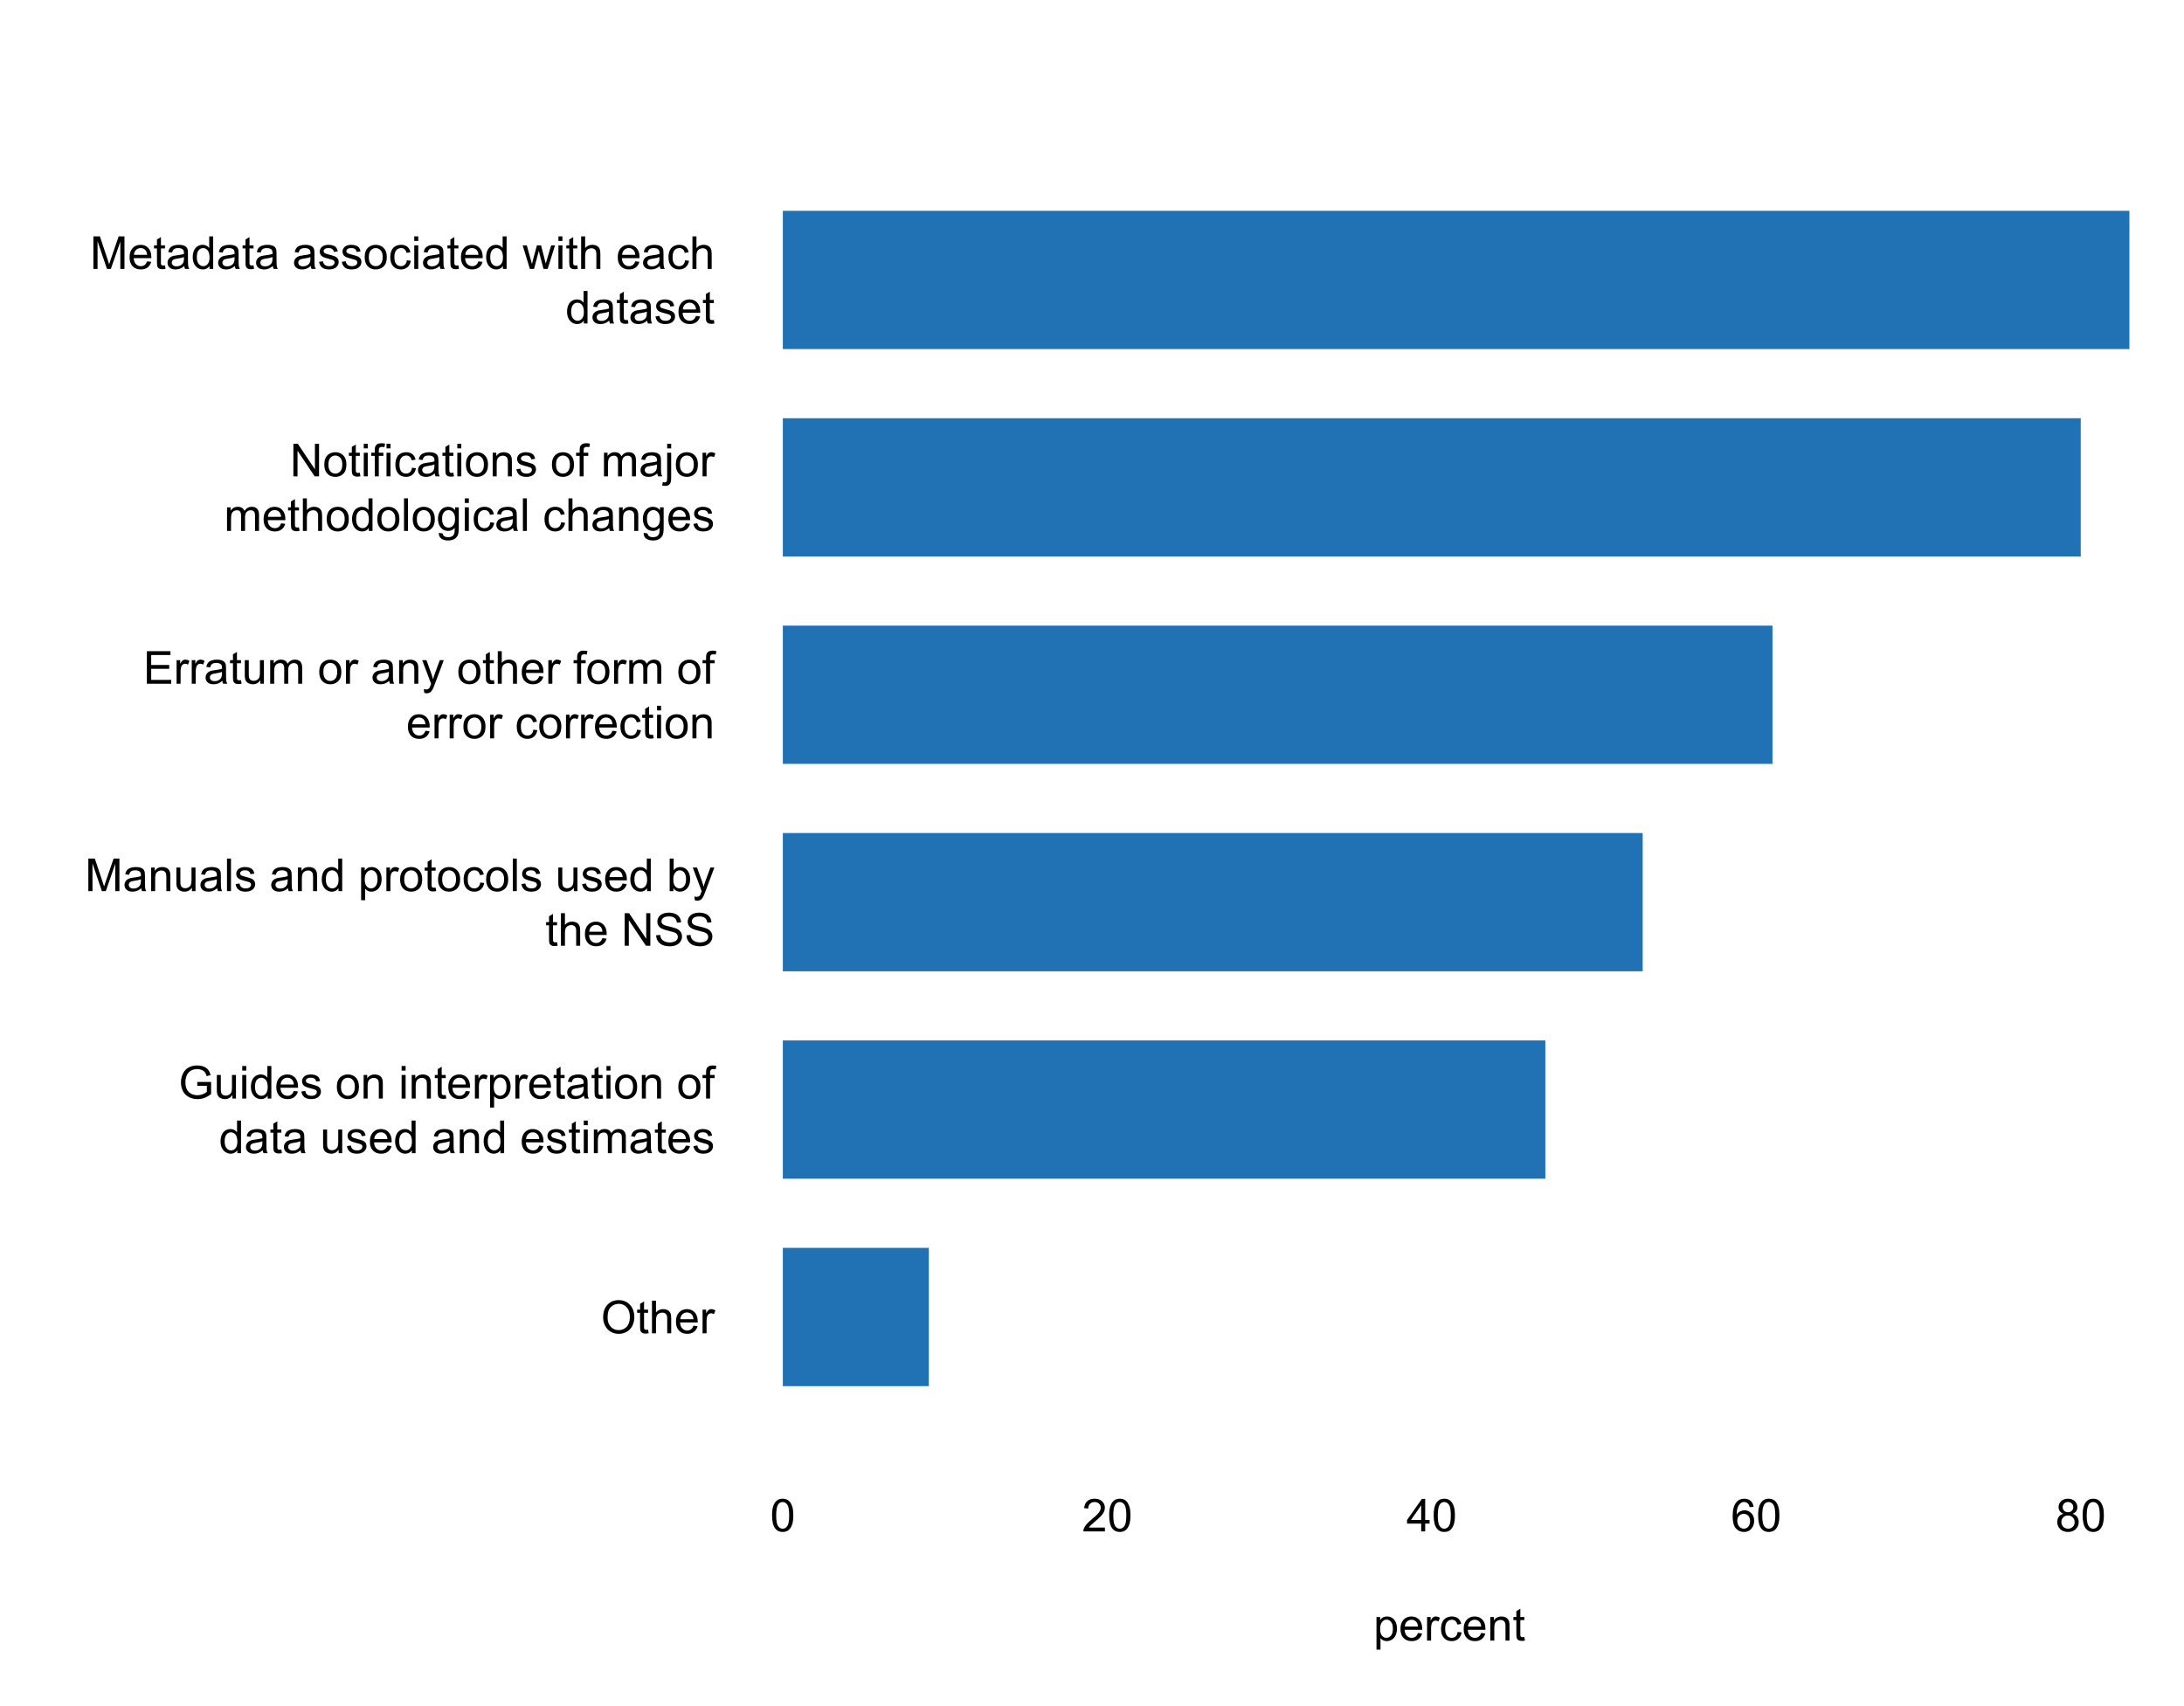 <?xml version="1.0" encoding="UTF-8"?>
<svg xmlns="http://www.w3.org/2000/svg" xmlns:xlink="http://www.w3.org/1999/xlink" width="576pt" height="450pt" viewBox="0 0 576 450" version="1.1">
<defs>
<g>
<symbol overflow="visible" id="glyph0-0">
<path style="stroke:none;" d="M 1.5 0 L 1.5 -7.5 L 7.5 -7.5 L 7.5 0 Z M 1.688 -0.188 L 7.312 -0.188 L 7.312 -7.312 L 1.688 -7.312 Z M 1.688 -0.188 "/>
</symbol>
<symbol overflow="visible" id="glyph0-1">
<path style="stroke:none;" d="M 0.578 -4.184 C 0.574 -5.605 0.957 -6.719 1.727 -7.531 C 2.488 -8.336 3.477 -8.742 4.695 -8.742 C 5.484 -8.742 6.199 -8.551 6.836 -8.172 C 7.473 -7.793 7.957 -7.266 8.293 -6.586 C 8.625 -5.906 8.793 -5.137 8.797 -4.281 C 8.793 -3.41 8.617 -2.633 8.27 -1.945 C 7.914 -1.258 7.418 -0.734 6.773 -0.383 C 6.125 -0.027 5.43 0.145 4.688 0.148 C 3.879 0.145 3.156 -0.047 2.52 -0.438 C 1.879 -0.824 1.395 -1.359 1.07 -2.039 C 0.738 -2.715 0.574 -3.43 0.578 -4.184 Z M 1.75 -4.164 C 1.746 -3.129 2.023 -2.312 2.586 -1.719 C 3.141 -1.121 3.84 -0.824 4.68 -0.828 C 5.535 -0.824 6.238 -1.125 6.793 -1.73 C 7.344 -2.328 7.621 -3.184 7.625 -4.289 C 7.621 -4.984 7.504 -5.594 7.27 -6.117 C 7.031 -6.641 6.684 -7.043 6.23 -7.332 C 5.77 -7.617 5.262 -7.762 4.699 -7.766 C 3.895 -7.762 3.199 -7.484 2.621 -6.934 C 2.035 -6.379 1.746 -5.457 1.75 -4.164 Z M 1.75 -4.164 "/>
</symbol>
<symbol overflow="visible" id="glyph0-2">
<path style="stroke:none;" d="M 3.094 -0.945 L 3.246 -0.012 C 2.949 0.051 2.684 0.082 2.449 0.082 C 2.066 0.082 1.77 0.023 1.559 -0.098 C 1.348 -0.219 1.199 -0.379 1.113 -0.578 C 1.027 -0.773 0.984 -1.188 0.984 -1.82 L 0.984 -5.402 L 0.211 -5.402 L 0.211 -6.223 L 0.984 -6.223 L 0.984 -7.766 L 2.031 -8.398 L 2.031 -6.223 L 3.094 -6.223 L 3.094 -5.402 L 2.031 -5.402 L 2.031 -1.766 C 2.027 -1.461 2.047 -1.27 2.086 -1.184 C 2.125 -1.098 2.184 -1.027 2.27 -0.977 C 2.352 -0.926 2.473 -0.902 2.633 -0.902 C 2.742 -0.902 2.898 -0.914 3.094 -0.945 Z M 3.094 -0.945 "/>
</symbol>
<symbol overflow="visible" id="glyph0-3">
<path style="stroke:none;" d="M 0.789 0 L 0.789 -8.59 L 1.844 -8.59 L 1.844 -5.508 C 2.336 -6.078 2.957 -6.363 3.711 -6.363 C 4.164 -6.363 4.566 -6.27 4.91 -6.09 C 5.25 -5.906 5.492 -5.656 5.641 -5.34 C 5.785 -5.016 5.859 -4.551 5.859 -3.945 L 5.859 0 L 4.805 0 L 4.805 -3.945 C 4.805 -4.469 4.688 -4.852 4.461 -5.094 C 4.227 -5.328 3.906 -5.449 3.492 -5.453 C 3.18 -5.449 2.883 -5.367 2.609 -5.211 C 2.328 -5.047 2.133 -4.828 2.02 -4.551 C 1.898 -4.273 1.84 -3.891 1.844 -3.406 L 1.844 0 Z M 0.789 0 "/>
</symbol>
<symbol overflow="visible" id="glyph0-4">
<path style="stroke:none;" d="M 5.051 -2.004 L 6.141 -1.867 C 5.969 -1.23 5.648 -0.738 5.184 -0.387 C 4.719 -0.035 4.125 0.141 3.406 0.141 C 2.492 0.141 1.77 -0.137 1.238 -0.699 C 0.699 -1.254 0.434 -2.043 0.438 -3.059 C 0.434 -4.105 0.703 -4.918 1.246 -5.496 C 1.781 -6.074 2.48 -6.363 3.344 -6.363 C 4.176 -6.363 4.855 -6.078 5.383 -5.512 C 5.91 -4.945 6.176 -4.148 6.176 -3.125 C 6.176 -3.059 6.172 -2.965 6.172 -2.844 L 1.531 -2.844 C 1.562 -2.156 1.758 -1.633 2.109 -1.27 C 2.457 -0.906 2.891 -0.727 3.41 -0.727 C 3.797 -0.727 4.125 -0.828 4.402 -1.031 C 4.672 -1.234 4.891 -1.559 5.051 -2.004 Z M 1.586 -3.711 L 5.062 -3.711 C 5.016 -4.227 4.883 -4.621 4.664 -4.887 C 4.328 -5.293 3.891 -5.496 3.359 -5.496 C 2.871 -5.496 2.465 -5.332 2.137 -5.008 C 1.805 -4.684 1.621 -4.25 1.586 -3.711 Z M 1.586 -3.711 "/>
</symbol>
<symbol overflow="visible" id="glyph0-5">
<path style="stroke:none;" d="M 0.781 0 L 0.781 -6.223 L 1.727 -6.223 L 1.727 -5.281 C 1.969 -5.719 2.191 -6.012 2.398 -6.152 C 2.602 -6.293 2.828 -6.363 3.078 -6.363 C 3.43 -6.363 3.793 -6.25 4.16 -6.023 L 3.797 -5.047 C 3.539 -5.195 3.281 -5.273 3.023 -5.273 C 2.793 -5.273 2.586 -5.203 2.402 -5.066 C 2.215 -4.926 2.082 -4.734 2.008 -4.488 C 1.891 -4.113 1.832 -3.703 1.836 -3.258 L 1.836 0 Z M 0.781 0 "/>
</symbol>
<symbol overflow="visible" id="glyph0-6">
<path style="stroke:none;" d="M 4.945 -3.367 L 4.945 -4.375 L 8.586 -4.383 L 8.586 -1.195 C 8.023 -0.75 7.449 -0.414 6.855 -0.188 C 6.262 0.035 5.652 0.145 5.027 0.148 C 4.184 0.145 3.414 -0.031 2.727 -0.395 C 2.035 -0.754 1.516 -1.277 1.168 -1.961 C 0.812 -2.645 0.637 -3.41 0.641 -4.254 C 0.637 -5.09 0.812 -5.867 1.164 -6.594 C 1.512 -7.312 2.016 -7.852 2.672 -8.207 C 3.328 -8.555 4.082 -8.73 4.938 -8.734 C 5.559 -8.73 6.121 -8.629 6.621 -8.434 C 7.121 -8.23 7.516 -7.953 7.805 -7.594 C 8.09 -7.234 8.305 -6.766 8.453 -6.188 L 7.43 -5.906 C 7.297 -6.344 7.137 -6.688 6.949 -6.938 C 6.758 -7.188 6.484 -7.387 6.129 -7.539 C 5.77 -7.688 5.375 -7.762 4.945 -7.766 C 4.422 -7.762 3.973 -7.684 3.598 -7.527 C 3.219 -7.367 2.91 -7.16 2.68 -6.902 C 2.445 -6.645 2.266 -6.359 2.141 -6.055 C 1.918 -5.52 1.809 -4.945 1.812 -4.324 C 1.809 -3.559 1.941 -2.918 2.207 -2.402 C 2.469 -1.887 2.852 -1.504 3.355 -1.254 C 3.859 -1.004 4.395 -0.879 4.961 -0.879 C 5.453 -0.879 5.934 -0.973 6.406 -1.16 C 6.871 -1.348 7.227 -1.551 7.469 -1.77 L 7.469 -3.367 Z M 4.945 -3.367 "/>
</symbol>
<symbol overflow="visible" id="glyph0-7">
<path style="stroke:none;" d="M 4.867 0 L 4.867 -0.914 C 4.379 -0.211 3.723 0.141 2.895 0.141 C 2.527 0.141 2.184 0.07 1.867 -0.07 C 1.547 -0.211 1.309 -0.387 1.156 -0.602 C 1 -0.812 0.895 -1.074 0.832 -1.383 C 0.785 -1.59 0.762 -1.918 0.766 -2.367 L 0.766 -6.223 L 1.82 -6.223 L 1.82 -2.773 C 1.816 -2.219 1.84 -1.848 1.887 -1.656 C 1.949 -1.379 2.09 -1.16 2.309 -1.004 C 2.523 -0.84 2.789 -0.762 3.105 -0.766 C 3.418 -0.762 3.715 -0.844 3.996 -1.008 C 4.273 -1.172 4.469 -1.391 4.586 -1.672 C 4.699 -1.949 4.758 -2.355 4.758 -2.891 L 4.758 -6.223 L 5.812 -6.223 L 5.812 0 Z M 4.867 0 "/>
</symbol>
<symbol overflow="visible" id="glyph0-8">
<path style="stroke:none;" d="M 0.797 -7.375 L 0.797 -8.59 L 1.852 -8.59 L 1.852 -7.375 Z M 0.797 0 L 0.797 -6.223 L 1.852 -6.223 L 1.852 0 Z M 0.797 0 "/>
</symbol>
<symbol overflow="visible" id="glyph0-9">
<path style="stroke:none;" d="M 4.828 0 L 4.828 -0.785 C 4.43 -0.168 3.848 0.141 3.086 0.141 C 2.59 0.141 2.133 0.004 1.719 -0.27 C 1.297 -0.543 0.977 -0.922 0.75 -1.414 C 0.523 -1.898 0.41 -2.465 0.41 -3.105 C 0.41 -3.727 0.512 -4.289 0.719 -4.797 C 0.926 -5.301 1.238 -5.688 1.652 -5.957 C 2.066 -6.227 2.527 -6.363 3.039 -6.363 C 3.41 -6.363 3.746 -6.281 4.043 -6.125 C 4.336 -5.965 4.574 -5.762 4.758 -5.508 L 4.758 -8.59 L 5.805 -8.59 L 5.805 0 Z M 1.492 -3.105 C 1.488 -2.309 1.656 -1.711 1.996 -1.316 C 2.328 -0.922 2.727 -0.727 3.188 -0.727 C 3.648 -0.727 4.039 -0.914 4.359 -1.293 C 4.68 -1.668 4.84 -2.242 4.844 -3.016 C 4.84 -3.867 4.676 -4.492 4.352 -4.895 C 4.02 -5.289 3.617 -5.488 3.141 -5.492 C 2.672 -5.488 2.277 -5.297 1.965 -4.918 C 1.645 -4.531 1.488 -3.93 1.492 -3.105 Z M 1.492 -3.105 "/>
</symbol>
<symbol overflow="visible" id="glyph0-10">
<path style="stroke:none;" d="M 0.367 -1.859 L 1.414 -2.023 C 1.469 -1.602 1.633 -1.281 1.902 -1.059 C 2.168 -0.836 2.543 -0.727 3.023 -0.727 C 3.508 -0.727 3.867 -0.824 4.102 -1.023 C 4.336 -1.219 4.453 -1.449 4.453 -1.719 C 4.453 -1.953 4.348 -2.141 4.141 -2.281 C 3.996 -2.371 3.637 -2.492 3.062 -2.637 C 2.289 -2.832 1.754 -3 1.457 -3.145 C 1.156 -3.285 0.93 -3.48 0.777 -3.734 C 0.621 -3.984 0.543 -4.266 0.547 -4.57 C 0.543 -4.844 0.605 -5.098 0.734 -5.34 C 0.859 -5.574 1.035 -5.773 1.254 -5.93 C 1.418 -6.047 1.641 -6.148 1.926 -6.234 C 2.207 -6.32 2.512 -6.363 2.836 -6.363 C 3.324 -6.363 3.75 -6.293 4.121 -6.152 C 4.488 -6.012 4.762 -5.82 4.938 -5.578 C 5.113 -5.336 5.234 -5.016 5.305 -4.617 L 4.273 -4.477 C 4.223 -4.797 4.086 -5.047 3.863 -5.227 C 3.637 -5.406 3.32 -5.496 2.914 -5.496 C 2.426 -5.496 2.082 -5.414 1.875 -5.254 C 1.664 -5.094 1.559 -4.906 1.562 -4.695 C 1.559 -4.555 1.602 -4.434 1.695 -4.324 C 1.773 -4.211 1.91 -4.117 2.098 -4.043 C 2.203 -4.004 2.512 -3.914 3.031 -3.773 C 3.773 -3.574 4.293 -3.41 4.59 -3.285 C 4.879 -3.156 5.113 -2.973 5.285 -2.73 C 5.453 -2.488 5.535 -2.188 5.539 -1.828 C 5.535 -1.477 5.434 -1.145 5.23 -0.832 C 5.023 -0.52 4.727 -0.277 4.34 -0.113 C 3.953 0.059 3.516 0.141 3.031 0.141 C 2.219 0.141 1.602 -0.027 1.18 -0.363 C 0.754 -0.699 0.484 -1.195 0.367 -1.859 Z M 0.367 -1.859 "/>
</symbol>
<symbol overflow="visible" id="glyph0-11">
<path style="stroke:none;" d=""/>
</symbol>
<symbol overflow="visible" id="glyph0-12">
<path style="stroke:none;" d="M 0.398 -3.109 C 0.398 -4.262 0.719 -5.117 1.359 -5.672 C 1.895 -6.133 2.547 -6.363 3.316 -6.363 C 4.172 -6.363 4.871 -6.082 5.414 -5.52 C 5.953 -4.957 6.223 -4.184 6.227 -3.199 C 6.223 -2.398 6.102 -1.766 5.867 -1.309 C 5.625 -0.848 5.277 -0.492 4.82 -0.238 C 4.359 0.016 3.859 0.141 3.316 0.141 C 2.441 0.141 1.734 -0.137 1.203 -0.695 C 0.664 -1.254 0.398 -2.059 0.398 -3.109 Z M 1.484 -3.109 C 1.48 -2.309 1.656 -1.711 2.004 -1.32 C 2.348 -0.922 2.785 -0.727 3.316 -0.727 C 3.84 -0.727 4.273 -0.926 4.621 -1.324 C 4.969 -1.723 5.145 -2.328 5.145 -3.148 C 5.145 -3.914 4.969 -4.496 4.617 -4.895 C 4.266 -5.289 3.832 -5.488 3.316 -5.492 C 2.785 -5.488 2.348 -5.293 2.004 -4.898 C 1.656 -4.5 1.48 -3.902 1.484 -3.109 Z M 1.484 -3.109 "/>
</symbol>
<symbol overflow="visible" id="glyph0-13">
<path style="stroke:none;" d="M 0.789 0 L 0.789 -6.223 L 1.742 -6.223 L 1.742 -5.336 C 2.195 -6.02 2.855 -6.363 3.719 -6.363 C 4.09 -6.363 4.434 -6.293 4.754 -6.16 C 5.066 -6.023 5.305 -5.848 5.461 -5.633 C 5.617 -5.41 5.727 -5.152 5.789 -4.852 C 5.828 -4.656 5.848 -4.312 5.848 -3.828 L 5.848 0 L 4.793 0 L 4.793 -3.785 C 4.793 -4.215 4.75 -4.535 4.668 -4.75 C 4.586 -4.961 4.441 -5.129 4.234 -5.258 C 4.023 -5.383 3.777 -5.449 3.5 -5.449 C 3.047 -5.449 2.66 -5.305 2.332 -5.02 C 2.004 -4.734 1.84 -4.195 1.844 -3.398 L 1.844 0 Z M 0.789 0 "/>
</symbol>
<symbol overflow="visible" id="glyph0-14">
<path style="stroke:none;" d="M 0.789 2.383 L 0.789 -6.223 L 1.75 -6.223 L 1.75 -5.414 C 1.977 -5.73 2.234 -5.965 2.52 -6.125 C 2.801 -6.281 3.145 -6.363 3.555 -6.363 C 4.082 -6.363 4.551 -6.227 4.961 -5.953 C 5.363 -5.68 5.672 -5.293 5.883 -4.793 C 6.09 -4.293 6.191 -3.746 6.195 -3.156 C 6.191 -2.52 6.078 -1.945 5.852 -1.438 C 5.621 -0.922 5.289 -0.531 4.855 -0.266 C 4.418 0.008 3.961 0.141 3.48 0.141 C 3.129 0.141 2.812 0.066 2.535 -0.082 C 2.254 -0.23 2.023 -0.418 1.844 -0.645 L 1.844 2.383 Z M 1.746 -3.078 C 1.746 -2.273 1.906 -1.684 2.23 -1.301 C 2.555 -0.918 2.949 -0.727 3.41 -0.727 C 3.879 -0.727 4.277 -0.922 4.613 -1.32 C 4.945 -1.711 5.113 -2.328 5.117 -3.164 C 5.113 -3.953 4.949 -4.547 4.625 -4.945 C 4.297 -5.34 3.91 -5.535 3.457 -5.539 C 3.004 -5.535 2.605 -5.324 2.262 -4.906 C 1.918 -4.484 1.746 -3.875 1.746 -3.078 Z M 1.746 -3.078 "/>
</symbol>
<symbol overflow="visible" id="glyph0-15">
<path style="stroke:none;" d="M 4.852 -0.766 C 4.461 -0.434 4.082 -0.199 3.723 -0.062 C 3.355 0.074 2.969 0.141 2.562 0.141 C 1.875 0.141 1.352 -0.023 0.984 -0.359 C 0.617 -0.688 0.434 -1.117 0.434 -1.641 C 0.434 -1.945 0.5 -2.223 0.641 -2.473 C 0.777 -2.723 0.961 -2.926 1.188 -3.082 C 1.41 -3.234 1.664 -3.348 1.945 -3.43 C 2.152 -3.477 2.465 -3.531 2.883 -3.586 C 3.734 -3.688 4.359 -3.809 4.766 -3.949 C 4.766 -4.09 4.77 -4.18 4.77 -4.227 C 4.77 -4.648 4.668 -4.953 4.469 -5.133 C 4.199 -5.371 3.801 -5.488 3.27 -5.492 C 2.77 -5.488 2.402 -5.402 2.168 -5.23 C 1.934 -5.055 1.758 -4.746 1.648 -4.305 L 0.617 -4.445 C 0.707 -4.887 0.863 -5.242 1.078 -5.516 C 1.289 -5.781 1.598 -5.992 2.008 -6.141 C 2.41 -6.289 2.883 -6.363 3.422 -6.363 C 3.953 -6.363 4.383 -6.301 4.715 -6.176 C 5.047 -6.051 5.293 -5.891 5.449 -5.703 C 5.605 -5.512 5.715 -5.273 5.777 -4.984 C 5.809 -4.805 5.824 -4.48 5.828 -4.016 L 5.828 -2.609 C 5.824 -1.625 5.848 -1.004 5.895 -0.746 C 5.941 -0.484 6.031 -0.238 6.164 0 L 5.062 0 C 4.953 -0.219 4.883 -0.473 4.852 -0.766 Z M 4.766 -3.125 C 4.375 -2.965 3.801 -2.832 3.039 -2.727 C 2.605 -2.66 2.301 -2.59 2.121 -2.516 C 1.941 -2.434 1.801 -2.32 1.703 -2.172 C 1.605 -2.02 1.559 -1.852 1.559 -1.672 C 1.559 -1.387 1.664 -1.152 1.875 -0.969 C 2.086 -0.777 2.398 -0.684 2.812 -0.688 C 3.219 -0.684 3.578 -0.773 3.895 -0.953 C 4.211 -1.129 4.445 -1.371 4.594 -1.68 C 4.707 -1.918 4.762 -2.27 4.766 -2.734 Z M 4.766 -3.125 "/>
</symbol>
<symbol overflow="visible" id="glyph0-16">
<path style="stroke:none;" d="M 1.043 0 L 1.043 -5.402 L 0.109 -5.402 L 0.109 -6.223 L 1.043 -6.223 L 1.043 -6.883 C 1.043 -7.301 1.078 -7.613 1.156 -7.816 C 1.25 -8.09 1.43 -8.309 1.688 -8.48 C 1.945 -8.645 2.305 -8.73 2.766 -8.734 C 3.062 -8.73 3.391 -8.695 3.75 -8.633 L 3.594 -7.711 C 3.371 -7.75 3.164 -7.77 2.969 -7.77 C 2.648 -7.77 2.422 -7.699 2.293 -7.562 C 2.156 -7.426 2.09 -7.172 2.094 -6.797 L 2.094 -6.223 L 3.305 -6.223 L 3.305 -5.402 L 2.094 -5.402 L 2.094 0 Z M 1.043 0 "/>
</symbol>
<symbol overflow="visible" id="glyph0-17">
<path style="stroke:none;" d="M 0.789 0 L 0.789 -6.223 L 1.734 -6.223 L 1.734 -5.352 C 1.93 -5.648 2.188 -5.895 2.512 -6.082 C 2.836 -6.27 3.207 -6.363 3.621 -6.363 C 4.082 -6.363 4.457 -6.266 4.754 -6.074 C 5.043 -5.883 5.254 -5.617 5.379 -5.273 C 5.871 -6 6.512 -6.363 7.301 -6.363 C 7.918 -6.363 8.391 -6.191 8.723 -5.848 C 9.055 -5.504 9.223 -4.977 9.223 -4.273 L 9.223 0 L 8.172 0 L 8.172 -3.922 C 8.168 -4.34 8.133 -4.645 8.07 -4.832 C 8 -5.016 7.879 -5.164 7.699 -5.277 C 7.52 -5.391 7.309 -5.449 7.066 -5.449 C 6.629 -5.449 6.266 -5.301 5.977 -5.012 C 5.688 -4.719 5.543 -4.254 5.543 -3.617 L 5.543 0 L 4.488 0 L 4.488 -4.043 C 4.488 -4.512 4.402 -4.863 4.23 -5.098 C 4.059 -5.332 3.777 -5.449 3.387 -5.449 C 3.09 -5.449 2.812 -5.371 2.562 -5.215 C 2.309 -5.059 2.129 -4.828 2.016 -4.527 C 1.898 -4.227 1.84 -3.793 1.844 -3.227 L 1.844 0 Z M 0.789 0 "/>
</symbol>
<symbol overflow="visible" id="glyph0-18">
<path style="stroke:none;" d="M 0.891 0 L 0.891 -8.59 L 2.602 -8.59 L 4.633 -2.508 C 4.816 -1.938 4.953 -1.512 5.047 -1.234 C 5.141 -1.543 5.293 -2.004 5.5 -2.613 L 7.559 -8.59 L 9.086 -8.59 L 9.086 0 L 7.992 0 L 7.992 -7.188 L 5.496 0 L 4.469 0 L 1.984 -7.312 L 1.984 0 Z M 0.891 0 "/>
</symbol>
<symbol overflow="visible" id="glyph0-19">
<path style="stroke:none;" d="M 0.766 0 L 0.766 -8.59 L 1.82 -8.59 L 1.82 0 Z M 0.766 0 "/>
</symbol>
<symbol overflow="visible" id="glyph0-20">
<path style="stroke:none;" d="M 4.852 -2.281 L 5.891 -2.145 C 5.773 -1.426 5.484 -0.863 5.02 -0.465 C 4.551 -0.059 3.977 0.141 3.297 0.141 C 2.445 0.141 1.762 -0.137 1.246 -0.695 C 0.727 -1.25 0.469 -2.047 0.469 -3.086 C 0.469 -3.754 0.578 -4.344 0.801 -4.852 C 1.023 -5.355 1.363 -5.73 1.816 -5.984 C 2.27 -6.234 2.766 -6.363 3.305 -6.363 C 3.98 -6.363 4.531 -6.191 4.965 -5.848 C 5.391 -5.504 5.668 -5.02 5.789 -4.395 L 4.766 -4.234 C 4.664 -4.652 4.492 -4.969 4.246 -5.18 C 3.996 -5.391 3.695 -5.496 3.344 -5.496 C 2.809 -5.496 2.379 -5.305 2.051 -4.922 C 1.719 -4.539 1.551 -3.938 1.555 -3.117 C 1.551 -2.281 1.711 -1.672 2.035 -1.293 C 2.352 -0.914 2.77 -0.727 3.289 -0.727 C 3.695 -0.727 4.043 -0.852 4.324 -1.105 C 4.602 -1.359 4.777 -1.75 4.852 -2.281 Z M 4.852 -2.281 "/>
</symbol>
<symbol overflow="visible" id="glyph0-21">
<path style="stroke:none;" d="M 1.766 0 L 0.785 0 L 0.785 -8.59 L 1.84 -8.59 L 1.84 -5.523 C 2.285 -6.082 2.852 -6.363 3.547 -6.363 C 3.922 -6.363 4.285 -6.285 4.629 -6.129 C 4.973 -5.973 5.254 -5.754 5.473 -5.48 C 5.691 -5.199 5.863 -4.863 5.992 -4.469 C 6.113 -4.074 6.176 -3.652 6.18 -3.203 C 6.176 -2.137 5.914 -1.312 5.391 -0.73 C 4.863 -0.148 4.23 0.141 3.492 0.141 C 2.758 0.141 2.18 -0.164 1.766 -0.781 Z M 1.75 -3.156 C 1.746 -2.41 1.848 -1.871 2.055 -1.539 C 2.387 -0.996 2.836 -0.727 3.406 -0.727 C 3.859 -0.727 4.258 -0.926 4.598 -1.328 C 4.93 -1.727 5.098 -2.324 5.102 -3.117 C 5.098 -3.93 4.938 -4.527 4.617 -4.914 C 4.297 -5.301 3.906 -5.496 3.453 -5.496 C 2.984 -5.496 2.586 -5.293 2.254 -4.895 C 1.914 -4.492 1.746 -3.914 1.75 -3.156 Z M 1.75 -3.156 "/>
</symbol>
<symbol overflow="visible" id="glyph0-22">
<path style="stroke:none;" d="M 0.742 2.398 L 0.625 1.406 C 0.855 1.469 1.059 1.5 1.23 1.5 C 1.465 1.5 1.652 1.461 1.793 1.383 C 1.934 1.305 2.047 1.195 2.141 1.055 C 2.203 0.949 2.312 0.688 2.461 0.27 C 2.48 0.207 2.512 0.121 2.555 0.012 L 0.195 -6.223 L 1.328 -6.223 L 2.625 -2.617 C 2.789 -2.16 2.938 -1.68 3.078 -1.18 C 3.195 -1.66 3.34 -2.133 3.508 -2.594 L 4.84 -6.223 L 5.895 -6.223 L 3.527 0.105 C 3.273 0.789 3.074 1.258 2.938 1.516 C 2.746 1.863 2.531 2.117 2.293 2.281 C 2.047 2.438 1.758 2.52 1.422 2.523 C 1.215 2.52 0.988 2.477 0.742 2.398 Z M 0.742 2.398 "/>
</symbol>
<symbol overflow="visible" id="glyph0-23">
<path style="stroke:none;" d="M 0.914 0 L 0.914 -8.59 L 2.078 -8.59 L 6.594 -1.844 L 6.594 -8.59 L 7.68 -8.59 L 7.68 0 L 6.516 0 L 2.004 -6.75 L 2.004 0 Z M 0.914 0 "/>
</symbol>
<symbol overflow="visible" id="glyph0-24">
<path style="stroke:none;" d="M 0.539 -2.758 L 1.609 -2.852 C 1.66 -2.422 1.777 -2.07 1.965 -1.797 C 2.145 -1.52 2.434 -1.297 2.828 -1.129 C 3.215 -0.957 3.656 -0.871 4.148 -0.875 C 4.578 -0.871 4.961 -0.938 5.297 -1.066 C 5.629 -1.191 5.875 -1.367 6.039 -1.594 C 6.199 -1.82 6.281 -2.066 6.281 -2.332 C 6.281 -2.598 6.203 -2.832 6.047 -3.035 C 5.891 -3.238 5.633 -3.406 5.273 -3.547 C 5.043 -3.633 4.531 -3.773 3.746 -3.965 C 2.953 -4.152 2.402 -4.332 2.086 -4.5 C 1.672 -4.711 1.363 -4.977 1.168 -5.297 C 0.965 -5.617 0.867 -5.973 0.867 -6.367 C 0.867 -6.801 0.988 -7.207 1.234 -7.582 C 1.48 -7.957 1.84 -8.242 2.312 -8.441 C 2.785 -8.633 3.312 -8.73 3.891 -8.734 C 4.523 -8.73 5.082 -8.629 5.574 -8.426 C 6.059 -8.223 6.434 -7.922 6.695 -7.523 C 6.957 -7.125 7.098 -6.672 7.117 -6.172 L 6.031 -6.086 C 5.969 -6.629 5.77 -7.039 5.434 -7.316 C 5.094 -7.594 4.598 -7.734 3.938 -7.734 C 3.25 -7.734 2.746 -7.605 2.434 -7.355 C 2.113 -7.098 1.957 -6.797 1.961 -6.445 C 1.957 -6.137 2.07 -5.883 2.297 -5.684 C 2.516 -5.48 3.086 -5.273 4.012 -5.07 C 4.934 -4.859 5.566 -4.68 5.914 -4.523 C 6.41 -4.293 6.781 -4 7.02 -3.648 C 7.254 -3.293 7.371 -2.887 7.375 -2.426 C 7.371 -1.969 7.242 -1.535 6.984 -1.133 C 6.723 -0.727 6.344 -0.414 5.855 -0.188 C 5.363 0.035 4.812 0.145 4.203 0.148 C 3.422 0.145 2.77 0.035 2.246 -0.191 C 1.719 -0.414 1.309 -0.754 1.012 -1.215 C 0.711 -1.668 0.555 -2.184 0.539 -2.758 Z M 0.539 -2.758 "/>
</symbol>
<symbol overflow="visible" id="glyph0-25">
<path style="stroke:none;" d="M 0.949 0 L 0.949 -8.59 L 7.16 -8.59 L 7.16 -7.578 L 2.086 -7.578 L 2.086 -4.945 L 6.836 -4.945 L 6.836 -3.938 L 2.086 -3.938 L 2.086 -1.016 L 7.359 -1.016 L 7.359 0 Z M 0.949 0 "/>
</symbol>
<symbol overflow="visible" id="glyph0-26">
<path style="stroke:none;" d="M 0.785 -7.367 L 0.785 -8.59 L 1.84 -8.59 L 1.84 -7.367 Z M -0.551 2.414 L -0.352 1.516 C -0.141 1.57 0.023 1.598 0.148 1.602 C 0.359 1.598 0.52 1.527 0.625 1.387 C 0.73 1.242 0.785 0.887 0.785 0.316 L 0.785 -6.223 L 1.84 -6.223 L 1.84 0.34 C 1.84 1.105 1.738 1.637 1.539 1.938 C 1.285 2.324 0.863 2.52 0.273 2.523 C -0.012 2.52 -0.285 2.484 -0.551 2.414 Z M -0.551 2.414 "/>
</symbol>
<symbol overflow="visible" id="glyph0-27">
<path style="stroke:none;" d="M 0.598 0.516 L 1.625 0.668 C 1.664 0.98 1.785 1.211 1.98 1.359 C 2.242 1.555 2.598 1.652 3.055 1.652 C 3.539 1.652 3.918 1.555 4.184 1.359 C 4.449 1.164 4.629 0.891 4.723 0.539 C 4.777 0.324 4.801 -0.125 4.797 -0.812 C 4.336 -0.27 3.762 0 3.078 0 C 2.219 0 1.559 -0.309 1.09 -0.926 C 0.621 -1.543 0.387 -2.281 0.387 -3.148 C 0.387 -3.738 0.492 -4.285 0.707 -4.789 C 0.922 -5.289 1.234 -5.68 1.645 -5.953 C 2.051 -6.227 2.531 -6.363 3.082 -6.363 C 3.816 -6.363 4.422 -6.066 4.898 -5.473 L 4.898 -6.223 L 5.871 -6.223 L 5.871 -0.844 C 5.871 0.125 5.77 0.809 5.574 1.215 C 5.375 1.613 5.062 1.934 4.637 2.172 C 4.207 2.402 3.684 2.52 3.059 2.523 C 2.316 2.52 1.715 2.352 1.258 2.023 C 0.801 1.688 0.582 1.188 0.598 0.516 Z M 1.469 -3.223 C 1.465 -2.406 1.629 -1.809 1.957 -1.438 C 2.281 -1.059 2.688 -0.871 3.176 -0.875 C 3.66 -0.871 4.066 -1.059 4.395 -1.434 C 4.723 -1.805 4.887 -2.391 4.887 -3.188 C 4.887 -3.945 4.715 -4.52 4.379 -4.91 C 4.039 -5.297 3.633 -5.488 3.156 -5.492 C 2.684 -5.488 2.285 -5.297 1.961 -4.918 C 1.629 -4.535 1.465 -3.973 1.469 -3.223 Z M 1.469 -3.223 "/>
</symbol>
<symbol overflow="visible" id="glyph0-28">
<path style="stroke:none;" d="M 1.938 0 L 0.035 -6.223 L 1.125 -6.223 L 2.117 -2.633 L 2.484 -1.297 C 2.5 -1.359 2.605 -1.789 2.805 -2.578 L 3.797 -6.223 L 4.883 -6.223 L 5.812 -2.613 L 6.125 -1.422 L 6.48 -2.625 L 7.547 -6.223 L 8.57 -6.223 L 6.625 0 L 5.531 0 L 4.539 -3.727 L 4.301 -4.789 L 3.039 0 Z M 1.938 0 "/>
</symbol>
<symbol overflow="visible" id="glyph0-29">
<path style="stroke:none;" d="M 0.5 -4.234 C 0.496 -5.246 0.602 -6.062 0.812 -6.688 C 1.02 -7.305 1.328 -7.785 1.742 -8.121 C 2.148 -8.457 2.668 -8.625 3.297 -8.625 C 3.758 -8.625 4.164 -8.531 4.512 -8.348 C 4.855 -8.16 5.141 -7.891 5.371 -7.543 C 5.594 -7.191 5.773 -6.766 5.906 -6.266 C 6.035 -5.762 6.098 -5.086 6.102 -4.234 C 6.098 -3.227 5.996 -2.414 5.789 -1.797 C 5.578 -1.176 5.266 -0.695 4.859 -0.359 C 4.445 -0.02 3.926 0.145 3.297 0.148 C 2.465 0.145 1.816 -0.148 1.348 -0.742 C 0.781 -1.457 0.496 -2.621 0.5 -4.234 Z M 1.582 -4.234 C 1.582 -2.824 1.746 -1.887 2.074 -1.418 C 2.402 -0.949 2.809 -0.715 3.297 -0.719 C 3.777 -0.715 4.184 -0.949 4.52 -1.422 C 4.848 -1.887 5.016 -2.824 5.016 -4.234 C 5.016 -5.648 4.848 -6.59 4.52 -7.055 C 4.184 -7.516 3.773 -7.746 3.289 -7.75 C 2.801 -7.746 2.414 -7.543 2.125 -7.137 C 1.762 -6.613 1.582 -5.645 1.582 -4.234 Z M 1.582 -4.234 "/>
</symbol>
<symbol overflow="visible" id="glyph0-30">
<path style="stroke:none;" d="M 6.039 -1.016 L 6.039 0 L 0.363 0 C 0.355 -0.254 0.395 -0.496 0.484 -0.734 C 0.629 -1.117 0.859 -1.5 1.18 -1.875 C 1.492 -2.25 1.953 -2.684 2.562 -3.176 C 3.492 -3.941 4.125 -4.547 4.453 -4.992 C 4.781 -5.438 4.945 -5.859 4.945 -6.266 C 4.945 -6.68 4.793 -7.031 4.496 -7.32 C 4.191 -7.602 3.805 -7.746 3.328 -7.75 C 2.82 -7.746 2.414 -7.594 2.109 -7.293 C 1.805 -6.984 1.648 -6.562 1.648 -6.031 L 0.562 -6.141 C 0.633 -6.945 0.91 -7.559 1.398 -7.988 C 1.879 -8.41 2.531 -8.625 3.352 -8.625 C 4.172 -8.625 4.824 -8.395 5.309 -7.938 C 5.789 -7.48 6.027 -6.914 6.031 -6.242 C 6.027 -5.895 5.957 -5.559 5.82 -5.227 C 5.676 -4.891 5.441 -4.539 5.117 -4.176 C 4.789 -3.805 4.25 -3.301 3.492 -2.664 C 2.859 -2.129 2.453 -1.77 2.273 -1.582 C 2.094 -1.395 1.945 -1.203 1.828 -1.016 Z M 6.039 -1.016 "/>
</symbol>
<symbol overflow="visible" id="glyph0-31">
<path style="stroke:none;" d="M 3.879 0 L 3.879 -2.055 L 0.152 -2.055 L 0.152 -3.023 L 4.07 -8.59 L 4.934 -8.59 L 4.934 -3.023 L 6.094 -3.023 L 6.094 -2.055 L 4.934 -2.055 L 4.934 0 Z M 3.879 -3.023 L 3.879 -6.898 L 1.188 -3.023 Z M 3.879 -3.023 "/>
</symbol>
<symbol overflow="visible" id="glyph0-32">
<path style="stroke:none;" d="M 5.969 -6.484 L 4.922 -6.406 C 4.828 -6.812 4.695 -7.113 4.523 -7.305 C 4.234 -7.605 3.883 -7.758 3.469 -7.758 C 3.133 -7.758 2.836 -7.664 2.586 -7.477 C 2.25 -7.234 1.988 -6.879 1.797 -6.414 C 1.605 -5.949 1.508 -5.289 1.5 -4.43 C 1.754 -4.812 2.062 -5.098 2.434 -5.289 C 2.797 -5.473 3.184 -5.566 3.586 -5.57 C 4.289 -5.566 4.887 -5.309 5.383 -4.793 C 5.875 -4.277 6.121 -3.609 6.125 -2.789 C 6.121 -2.25 6.004 -1.746 5.773 -1.285 C 5.539 -0.82 5.223 -0.469 4.816 -0.223 C 4.41 0.023 3.949 0.145 3.434 0.148 C 2.555 0.145 1.836 -0.176 1.285 -0.82 C 0.727 -1.469 0.449 -2.535 0.453 -4.02 C 0.449 -5.676 0.758 -6.883 1.371 -7.641 C 1.902 -8.297 2.621 -8.625 3.531 -8.625 C 4.207 -8.625 4.762 -8.434 5.195 -8.055 C 5.625 -7.676 5.883 -7.152 5.969 -6.484 Z M 1.664 -2.781 C 1.664 -2.418 1.738 -2.07 1.895 -1.738 C 2.043 -1.406 2.262 -1.152 2.543 -0.98 C 2.82 -0.801 3.109 -0.715 3.414 -0.719 C 3.859 -0.715 4.242 -0.895 4.566 -1.258 C 4.883 -1.613 5.043 -2.102 5.047 -2.727 C 5.043 -3.316 4.887 -3.785 4.57 -4.129 C 4.25 -4.469 3.852 -4.641 3.375 -4.641 C 2.898 -4.641 2.492 -4.469 2.16 -4.129 C 1.828 -3.785 1.664 -3.336 1.664 -2.781 Z M 1.664 -2.781 "/>
</symbol>
<symbol overflow="visible" id="glyph0-33">
<path style="stroke:none;" d="M 2.121 -4.656 C 1.684 -4.816 1.359 -5.047 1.148 -5.344 C 0.938 -5.641 0.832 -5.996 0.832 -6.41 C 0.832 -7.035 1.055 -7.559 1.504 -7.984 C 1.953 -8.41 2.551 -8.625 3.297 -8.625 C 4.043 -8.625 4.648 -8.406 5.109 -7.973 C 5.566 -7.535 5.793 -7.004 5.797 -6.383 C 5.793 -5.977 5.688 -5.629 5.48 -5.34 C 5.27 -5.043 4.953 -4.816 4.531 -4.656 C 5.055 -4.48 5.457 -4.203 5.734 -3.824 C 6.008 -3.438 6.145 -2.98 6.148 -2.453 C 6.145 -1.715 5.887 -1.098 5.367 -0.602 C 4.844 -0.102 4.16 0.145 3.316 0.148 C 2.469 0.145 1.785 -0.102 1.266 -0.605 C 0.742 -1.105 0.48 -1.734 0.484 -2.484 C 0.48 -3.039 0.621 -3.504 0.91 -3.887 C 1.191 -4.262 1.598 -4.52 2.121 -4.656 Z M 1.91 -6.445 C 1.91 -6.039 2.039 -5.707 2.301 -5.449 C 2.562 -5.191 2.902 -5.062 3.32 -5.062 C 3.723 -5.062 4.055 -5.188 4.32 -5.445 C 4.578 -5.695 4.711 -6.012 4.711 -6.387 C 4.711 -6.773 4.574 -7.098 4.309 -7.363 C 4.035 -7.625 3.703 -7.758 3.312 -7.758 C 2.906 -7.758 2.574 -7.629 2.309 -7.371 C 2.043 -7.113 1.91 -6.805 1.91 -6.445 Z M 1.57 -2.477 C 1.57 -2.176 1.641 -1.887 1.785 -1.605 C 1.926 -1.324 2.137 -1.105 2.422 -0.949 C 2.699 -0.793 3.004 -0.715 3.328 -0.719 C 3.832 -0.715 4.246 -0.879 4.578 -1.207 C 4.902 -1.531 5.066 -1.941 5.07 -2.445 C 5.066 -2.945 4.898 -3.367 4.562 -3.703 C 4.223 -4.035 3.801 -4.199 3.293 -4.203 C 2.793 -4.199 2.379 -4.035 2.059 -3.711 C 1.73 -3.379 1.57 -2.969 1.57 -2.477 Z M 1.57 -2.477 "/>
</symbol>
</g>
</defs>
<g id="surface3989">
<rect x="0" y="0" width="576" height="450" style="fill:rgb(100%,100%,100%);fill-opacity:1;stroke:none;"/>
<path style=" stroke:none;fill-rule:nonzero;fill:rgb(12.941%,44.314%,70.98%);fill-opacity:1;" d="M 206.461 365.602 L 244.969 365.602 L 244.969 329.133 L 206.461 329.133 Z M 206.461 365.602 "/>
<path style=" stroke:none;fill-rule:nonzero;fill:rgb(12.941%,44.314%,70.98%);fill-opacity:1;" d="M 206.461 310.895 L 407.562 310.895 L 407.562 274.426 L 206.461 274.426 Z M 206.461 310.895 "/>
<path style=" stroke:none;fill-rule:nonzero;fill:rgb(12.941%,44.314%,70.98%);fill-opacity:1;" d="M 206.461 256.188 L 433.238 256.188 L 433.238 219.719 L 206.461 219.719 Z M 206.461 256.188 "/>
<path style=" stroke:none;fill-rule:nonzero;fill:rgb(12.941%,44.314%,70.98%);fill-opacity:1;" d="M 206.461 201.48 L 467.469 201.48 L 467.469 165.012 L 206.461 165.012 Z M 206.461 201.48 "/>
<path style=" stroke:none;fill-rule:nonzero;fill:rgb(12.941%,44.314%,70.98%);fill-opacity:1;" d="M 206.461 146.777 L 548.766 146.777 L 548.766 110.309 L 206.461 110.309 Z M 206.461 146.777 "/>
<path style=" stroke:none;fill-rule:nonzero;fill:rgb(12.941%,44.314%,70.98%);fill-opacity:1;" d="M 206.461 92.07 L 561.602 92.07 L 561.602 55.602 L 206.461 55.602 Z M 206.461 92.07 "/>
<g style="fill:rgb(0%,0%,0%);fill-opacity:1;">
  <use xlink:href="#glyph0-1" x="158.496" y="351.66"/>
  <use xlink:href="#glyph0-2" x="167.83" y="351.66"/>
  <use xlink:href="#glyph0-3" x="171.164" y="351.66"/>
  <use xlink:href="#glyph0-4" x="177.838" y="351.66"/>
  <use xlink:href="#glyph0-5" x="184.512" y="351.66"/>
</g>
<g style="fill:rgb(0%,0%,0%);fill-opacity:1;">
  <use xlink:href="#glyph0-6" x="47.086" y="289.754"/>
  <use xlink:href="#glyph0-7" x="56.42" y="289.754"/>
  <use xlink:href="#glyph0-8" x="63.094" y="289.754"/>
  <use xlink:href="#glyph0-9" x="65.76" y="289.754"/>
  <use xlink:href="#glyph0-4" x="72.434" y="289.754"/>
  <use xlink:href="#glyph0-10" x="79.107" y="289.754"/>
  <use xlink:href="#glyph0-11" x="85.107" y="289.754"/>
  <use xlink:href="#glyph0-12" x="88.441" y="289.754"/>
  <use xlink:href="#glyph0-13" x="95.115" y="289.754"/>
  <use xlink:href="#glyph0-11" x="101.789" y="289.754"/>
  <use xlink:href="#glyph0-8" x="105.123" y="289.754"/>
  <use xlink:href="#glyph0-13" x="107.789" y="289.754"/>
  <use xlink:href="#glyph0-2" x="114.463" y="289.754"/>
  <use xlink:href="#glyph0-4" x="117.797" y="289.754"/>
  <use xlink:href="#glyph0-5" x="124.471" y="289.754"/>
  <use xlink:href="#glyph0-14" x="128.467" y="289.754"/>
  <use xlink:href="#glyph0-5" x="135.141" y="289.754"/>
  <use xlink:href="#glyph0-4" x="139.137" y="289.754"/>
  <use xlink:href="#glyph0-2" x="145.811" y="289.754"/>
  <use xlink:href="#glyph0-15" x="149.145" y="289.754"/>
  <use xlink:href="#glyph0-2" x="155.818" y="289.754"/>
  <use xlink:href="#glyph0-8" x="159.152" y="289.754"/>
  <use xlink:href="#glyph0-12" x="161.818" y="289.754"/>
  <use xlink:href="#glyph0-13" x="168.492" y="289.754"/>
  <use xlink:href="#glyph0-11" x="175.166" y="289.754"/>
  <use xlink:href="#glyph0-12" x="178.5" y="289.754"/>
  <use xlink:href="#glyph0-16" x="185.174" y="289.754"/>
</g>
<g style="fill:rgb(0%,0%,0%);fill-opacity:1;">
  <use xlink:href="#glyph0-9" x="57.758" y="304.152"/>
  <use xlink:href="#glyph0-15" x="64.432" y="304.152"/>
  <use xlink:href="#glyph0-2" x="71.105" y="304.152"/>
  <use xlink:href="#glyph0-15" x="74.439" y="304.152"/>
  <use xlink:href="#glyph0-11" x="81.113" y="304.152"/>
  <use xlink:href="#glyph0-7" x="84.447" y="304.152"/>
  <use xlink:href="#glyph0-10" x="91.121" y="304.152"/>
  <use xlink:href="#glyph0-4" x="97.121" y="304.152"/>
  <use xlink:href="#glyph0-9" x="103.795" y="304.152"/>
  <use xlink:href="#glyph0-11" x="110.469" y="304.152"/>
  <use xlink:href="#glyph0-15" x="113.803" y="304.152"/>
  <use xlink:href="#glyph0-13" x="120.477" y="304.152"/>
  <use xlink:href="#glyph0-9" x="127.15" y="304.152"/>
  <use xlink:href="#glyph0-11" x="133.824" y="304.152"/>
  <use xlink:href="#glyph0-4" x="137.158" y="304.152"/>
  <use xlink:href="#glyph0-10" x="143.832" y="304.152"/>
  <use xlink:href="#glyph0-2" x="149.832" y="304.152"/>
  <use xlink:href="#glyph0-8" x="153.166" y="304.152"/>
  <use xlink:href="#glyph0-17" x="155.832" y="304.152"/>
  <use xlink:href="#glyph0-15" x="165.828" y="304.152"/>
  <use xlink:href="#glyph0-2" x="172.502" y="304.152"/>
  <use xlink:href="#glyph0-4" x="175.836" y="304.152"/>
  <use xlink:href="#glyph0-10" x="182.51" y="304.152"/>
</g>
<g style="fill:rgb(0%,0%,0%);fill-opacity:1;">
  <use xlink:href="#glyph0-18" x="22.406" y="235.047"/>
  <use xlink:href="#glyph0-15" x="32.402" y="235.047"/>
  <use xlink:href="#glyph0-13" x="39.076" y="235.047"/>
  <use xlink:href="#glyph0-7" x="45.75" y="235.047"/>
  <use xlink:href="#glyph0-15" x="52.424" y="235.047"/>
  <use xlink:href="#glyph0-19" x="59.098" y="235.047"/>
  <use xlink:href="#glyph0-10" x="61.764" y="235.047"/>
  <use xlink:href="#glyph0-11" x="67.764" y="235.047"/>
  <use xlink:href="#glyph0-15" x="71.098" y="235.047"/>
  <use xlink:href="#glyph0-13" x="77.771" y="235.047"/>
  <use xlink:href="#glyph0-9" x="84.445" y="235.047"/>
  <use xlink:href="#glyph0-11" x="91.119" y="235.047"/>
  <use xlink:href="#glyph0-14" x="94.453" y="235.047"/>
  <use xlink:href="#glyph0-5" x="101.127" y="235.047"/>
  <use xlink:href="#glyph0-12" x="105.123" y="235.047"/>
  <use xlink:href="#glyph0-2" x="111.797" y="235.047"/>
  <use xlink:href="#glyph0-12" x="115.131" y="235.047"/>
  <use xlink:href="#glyph0-20" x="121.805" y="235.047"/>
  <use xlink:href="#glyph0-12" x="127.805" y="235.047"/>
  <use xlink:href="#glyph0-19" x="134.479" y="235.047"/>
  <use xlink:href="#glyph0-10" x="137.145" y="235.047"/>
  <use xlink:href="#glyph0-11" x="143.145" y="235.047"/>
  <use xlink:href="#glyph0-7" x="146.479" y="235.047"/>
  <use xlink:href="#glyph0-10" x="153.152" y="235.047"/>
  <use xlink:href="#glyph0-4" x="159.152" y="235.047"/>
  <use xlink:href="#glyph0-9" x="165.826" y="235.047"/>
  <use xlink:href="#glyph0-11" x="172.5" y="235.047"/>
  <use xlink:href="#glyph0-21" x="175.834" y="235.047"/>
  <use xlink:href="#glyph0-22" x="182.508" y="235.047"/>
</g>
<g style="fill:rgb(0%,0%,0%);fill-opacity:1;">
  <use xlink:href="#glyph0-2" x="143.82" y="249.449"/>
  <use xlink:href="#glyph0-3" x="147.154" y="249.449"/>
  <use xlink:href="#glyph0-4" x="153.828" y="249.449"/>
  <use xlink:href="#glyph0-11" x="160.502" y="249.449"/>
  <use xlink:href="#glyph0-23" x="163.836" y="249.449"/>
  <use xlink:href="#glyph0-24" x="172.502" y="249.449"/>
  <use xlink:href="#glyph0-24" x="180.506" y="249.449"/>
</g>
<g style="fill:rgb(0%,0%,0%);fill-opacity:1;">
  <use xlink:href="#glyph0-25" x="37.789" y="180.344"/>
  <use xlink:href="#glyph0-5" x="45.793" y="180.344"/>
  <use xlink:href="#glyph0-5" x="49.789" y="180.344"/>
  <use xlink:href="#glyph0-15" x="53.785" y="180.344"/>
  <use xlink:href="#glyph0-2" x="60.459" y="180.344"/>
  <use xlink:href="#glyph0-7" x="63.793" y="180.344"/>
  <use xlink:href="#glyph0-17" x="70.467" y="180.344"/>
  <use xlink:href="#glyph0-11" x="80.463" y="180.344"/>
  <use xlink:href="#glyph0-12" x="83.797" y="180.344"/>
  <use xlink:href="#glyph0-5" x="90.471" y="180.344"/>
  <use xlink:href="#glyph0-11" x="94.467" y="180.344"/>
  <use xlink:href="#glyph0-15" x="97.801" y="180.344"/>
  <use xlink:href="#glyph0-13" x="104.475" y="180.344"/>
  <use xlink:href="#glyph0-22" x="111.148" y="180.344"/>
  <use xlink:href="#glyph0-11" x="117.148" y="180.344"/>
  <use xlink:href="#glyph0-12" x="120.482" y="180.344"/>
  <use xlink:href="#glyph0-2" x="127.156" y="180.344"/>
  <use xlink:href="#glyph0-3" x="130.49" y="180.344"/>
  <use xlink:href="#glyph0-4" x="137.164" y="180.344"/>
  <use xlink:href="#glyph0-5" x="143.838" y="180.344"/>
  <use xlink:href="#glyph0-11" x="147.834" y="180.344"/>
  <use xlink:href="#glyph0-16" x="151.168" y="180.344"/>
  <use xlink:href="#glyph0-12" x="154.502" y="180.344"/>
  <use xlink:href="#glyph0-5" x="161.176" y="180.344"/>
  <use xlink:href="#glyph0-17" x="165.172" y="180.344"/>
  <use xlink:href="#glyph0-11" x="175.168" y="180.344"/>
  <use xlink:href="#glyph0-12" x="178.502" y="180.344"/>
  <use xlink:href="#glyph0-16" x="185.176" y="180.344"/>
</g>
<g style="fill:rgb(0%,0%,0%);fill-opacity:1;">
  <use xlink:href="#glyph0-4" x="107.148" y="194.742"/>
  <use xlink:href="#glyph0-5" x="113.822" y="194.742"/>
  <use xlink:href="#glyph0-5" x="117.818" y="194.742"/>
  <use xlink:href="#glyph0-12" x="121.814" y="194.742"/>
  <use xlink:href="#glyph0-5" x="128.488" y="194.742"/>
  <use xlink:href="#glyph0-11" x="132.484" y="194.742"/>
  <use xlink:href="#glyph0-20" x="135.818" y="194.742"/>
  <use xlink:href="#glyph0-12" x="141.818" y="194.742"/>
  <use xlink:href="#glyph0-5" x="148.492" y="194.742"/>
  <use xlink:href="#glyph0-5" x="152.488" y="194.742"/>
  <use xlink:href="#glyph0-4" x="156.484" y="194.742"/>
  <use xlink:href="#glyph0-20" x="163.158" y="194.742"/>
  <use xlink:href="#glyph0-2" x="169.158" y="194.742"/>
  <use xlink:href="#glyph0-8" x="172.492" y="194.742"/>
  <use xlink:href="#glyph0-12" x="175.158" y="194.742"/>
  <use xlink:href="#glyph0-13" x="181.832" y="194.742"/>
</g>
<g style="fill:rgb(0%,0%,0%);fill-opacity:1;">
  <use xlink:href="#glyph0-23" x="76.465" y="125.637"/>
  <use xlink:href="#glyph0-12" x="85.131" y="125.637"/>
  <use xlink:href="#glyph0-2" x="91.805" y="125.637"/>
  <use xlink:href="#glyph0-8" x="95.139" y="125.637"/>
  <use xlink:href="#glyph0-16" x="97.805" y="125.637"/>
  <use xlink:href="#glyph0-8" x="101.139" y="125.637"/>
  <use xlink:href="#glyph0-20" x="103.805" y="125.637"/>
  <use xlink:href="#glyph0-15" x="109.805" y="125.637"/>
  <use xlink:href="#glyph0-2" x="116.479" y="125.637"/>
  <use xlink:href="#glyph0-8" x="119.812" y="125.637"/>
  <use xlink:href="#glyph0-12" x="122.479" y="125.637"/>
  <use xlink:href="#glyph0-13" x="129.152" y="125.637"/>
  <use xlink:href="#glyph0-10" x="135.826" y="125.637"/>
  <use xlink:href="#glyph0-11" x="141.826" y="125.637"/>
  <use xlink:href="#glyph0-12" x="145.16" y="125.637"/>
  <use xlink:href="#glyph0-16" x="151.834" y="125.637"/>
  <use xlink:href="#glyph0-11" x="155.168" y="125.637"/>
  <use xlink:href="#glyph0-17" x="158.502" y="125.637"/>
  <use xlink:href="#glyph0-15" x="168.498" y="125.637"/>
  <use xlink:href="#glyph0-26" x="175.172" y="125.637"/>
  <use xlink:href="#glyph0-12" x="177.838" y="125.637"/>
  <use xlink:href="#glyph0-5" x="184.512" y="125.637"/>
</g>
<g style="fill:rgb(0%,0%,0%);fill-opacity:1;">
  <use xlink:href="#glyph0-17" x="59.086" y="140.035"/>
  <use xlink:href="#glyph0-4" x="69.082" y="140.035"/>
  <use xlink:href="#glyph0-2" x="75.756" y="140.035"/>
  <use xlink:href="#glyph0-3" x="79.09" y="140.035"/>
  <use xlink:href="#glyph0-12" x="85.764" y="140.035"/>
  <use xlink:href="#glyph0-9" x="92.438" y="140.035"/>
  <use xlink:href="#glyph0-12" x="99.111" y="140.035"/>
  <use xlink:href="#glyph0-19" x="105.785" y="140.035"/>
  <use xlink:href="#glyph0-12" x="108.451" y="140.035"/>
  <use xlink:href="#glyph0-27" x="115.125" y="140.035"/>
  <use xlink:href="#glyph0-8" x="121.799" y="140.035"/>
  <use xlink:href="#glyph0-20" x="124.465" y="140.035"/>
  <use xlink:href="#glyph0-15" x="130.465" y="140.035"/>
  <use xlink:href="#glyph0-19" x="137.139" y="140.035"/>
  <use xlink:href="#glyph0-11" x="139.805" y="140.035"/>
  <use xlink:href="#glyph0-20" x="143.139" y="140.035"/>
  <use xlink:href="#glyph0-3" x="149.139" y="140.035"/>
  <use xlink:href="#glyph0-15" x="155.812" y="140.035"/>
  <use xlink:href="#glyph0-13" x="162.486" y="140.035"/>
  <use xlink:href="#glyph0-27" x="169.16" y="140.035"/>
  <use xlink:href="#glyph0-4" x="175.834" y="140.035"/>
  <use xlink:href="#glyph0-10" x="182.508" y="140.035"/>
</g>
<g style="fill:rgb(0%,0%,0%);fill-opacity:1;">
  <use xlink:href="#glyph0-18" x="23.742" y="70.93"/>
  <use xlink:href="#glyph0-4" x="33.738" y="70.93"/>
  <use xlink:href="#glyph0-2" x="40.412" y="70.93"/>
  <use xlink:href="#glyph0-15" x="43.746" y="70.93"/>
  <use xlink:href="#glyph0-9" x="50.42" y="70.93"/>
  <use xlink:href="#glyph0-15" x="57.094" y="70.93"/>
  <use xlink:href="#glyph0-2" x="63.768" y="70.93"/>
  <use xlink:href="#glyph0-15" x="67.102" y="70.93"/>
  <use xlink:href="#glyph0-11" x="73.775" y="70.93"/>
  <use xlink:href="#glyph0-15" x="77.109" y="70.93"/>
  <use xlink:href="#glyph0-10" x="83.783" y="70.93"/>
  <use xlink:href="#glyph0-10" x="89.783" y="70.93"/>
  <use xlink:href="#glyph0-12" x="95.783" y="70.93"/>
  <use xlink:href="#glyph0-20" x="102.457" y="70.93"/>
  <use xlink:href="#glyph0-8" x="108.457" y="70.93"/>
  <use xlink:href="#glyph0-15" x="111.123" y="70.93"/>
  <use xlink:href="#glyph0-2" x="117.797" y="70.93"/>
  <use xlink:href="#glyph0-4" x="121.131" y="70.93"/>
  <use xlink:href="#glyph0-9" x="127.805" y="70.93"/>
  <use xlink:href="#glyph0-11" x="134.479" y="70.93"/>
  <use xlink:href="#glyph0-28" x="137.812" y="70.93"/>
  <use xlink:href="#glyph0-8" x="146.479" y="70.93"/>
  <use xlink:href="#glyph0-2" x="149.145" y="70.93"/>
  <use xlink:href="#glyph0-3" x="152.479" y="70.93"/>
  <use xlink:href="#glyph0-11" x="159.152" y="70.93"/>
  <use xlink:href="#glyph0-4" x="162.486" y="70.93"/>
  <use xlink:href="#glyph0-15" x="169.16" y="70.93"/>
  <use xlink:href="#glyph0-20" x="175.834" y="70.93"/>
  <use xlink:href="#glyph0-3" x="181.834" y="70.93"/>
</g>
<g style="fill:rgb(0%,0%,0%);fill-opacity:1;">
  <use xlink:href="#glyph0-9" x="149.145" y="85.332"/>
  <use xlink:href="#glyph0-15" x="155.818" y="85.332"/>
  <use xlink:href="#glyph0-2" x="162.492" y="85.332"/>
  <use xlink:href="#glyph0-15" x="165.826" y="85.332"/>
  <use xlink:href="#glyph0-10" x="172.5" y="85.332"/>
  <use xlink:href="#glyph0-4" x="178.5" y="85.332"/>
  <use xlink:href="#glyph0-2" x="185.174" y="85.332"/>
</g>
<g style="fill:rgb(0%,0%,0%);fill-opacity:1;">
  <use xlink:href="#glyph0-14" x="362.242" y="432.719"/>
  <use xlink:href="#glyph0-4" x="368.916" y="432.719"/>
  <use xlink:href="#glyph0-5" x="375.59" y="432.719"/>
  <use xlink:href="#glyph0-20" x="379.586" y="432.719"/>
  <use xlink:href="#glyph0-4" x="385.586" y="432.719"/>
  <use xlink:href="#glyph0-13" x="392.26" y="432.719"/>
  <use xlink:href="#glyph0-2" x="398.934" y="432.719"/>
</g>
<g style="fill:rgb(0%,0%,0%);fill-opacity:1;">
  <use xlink:href="#glyph0-29" x="203.125" y="403.922"/>
</g>
<g style="fill:rgb(0%,0%,0%);fill-opacity:1;">
  <use xlink:href="#glyph0-30" x="285.363" y="403.922"/>
  <use xlink:href="#glyph0-29" x="292.037" y="403.922"/>
</g>
<g style="fill:rgb(0%,0%,0%);fill-opacity:1;">
  <use xlink:href="#glyph0-31" x="370.941" y="403.922"/>
  <use xlink:href="#glyph0-29" x="377.615" y="403.922"/>
</g>
<g style="fill:rgb(0%,0%,0%);fill-opacity:1;">
  <use xlink:href="#glyph0-32" x="456.516" y="403.922"/>
  <use xlink:href="#glyph0-29" x="463.189" y="403.922"/>
</g>
<g style="fill:rgb(0%,0%,0%);fill-opacity:1;">
  <use xlink:href="#glyph0-33" x="542.09" y="403.922"/>
  <use xlink:href="#glyph0-29" x="548.764" y="403.922"/>
</g>
</g>
</svg>
